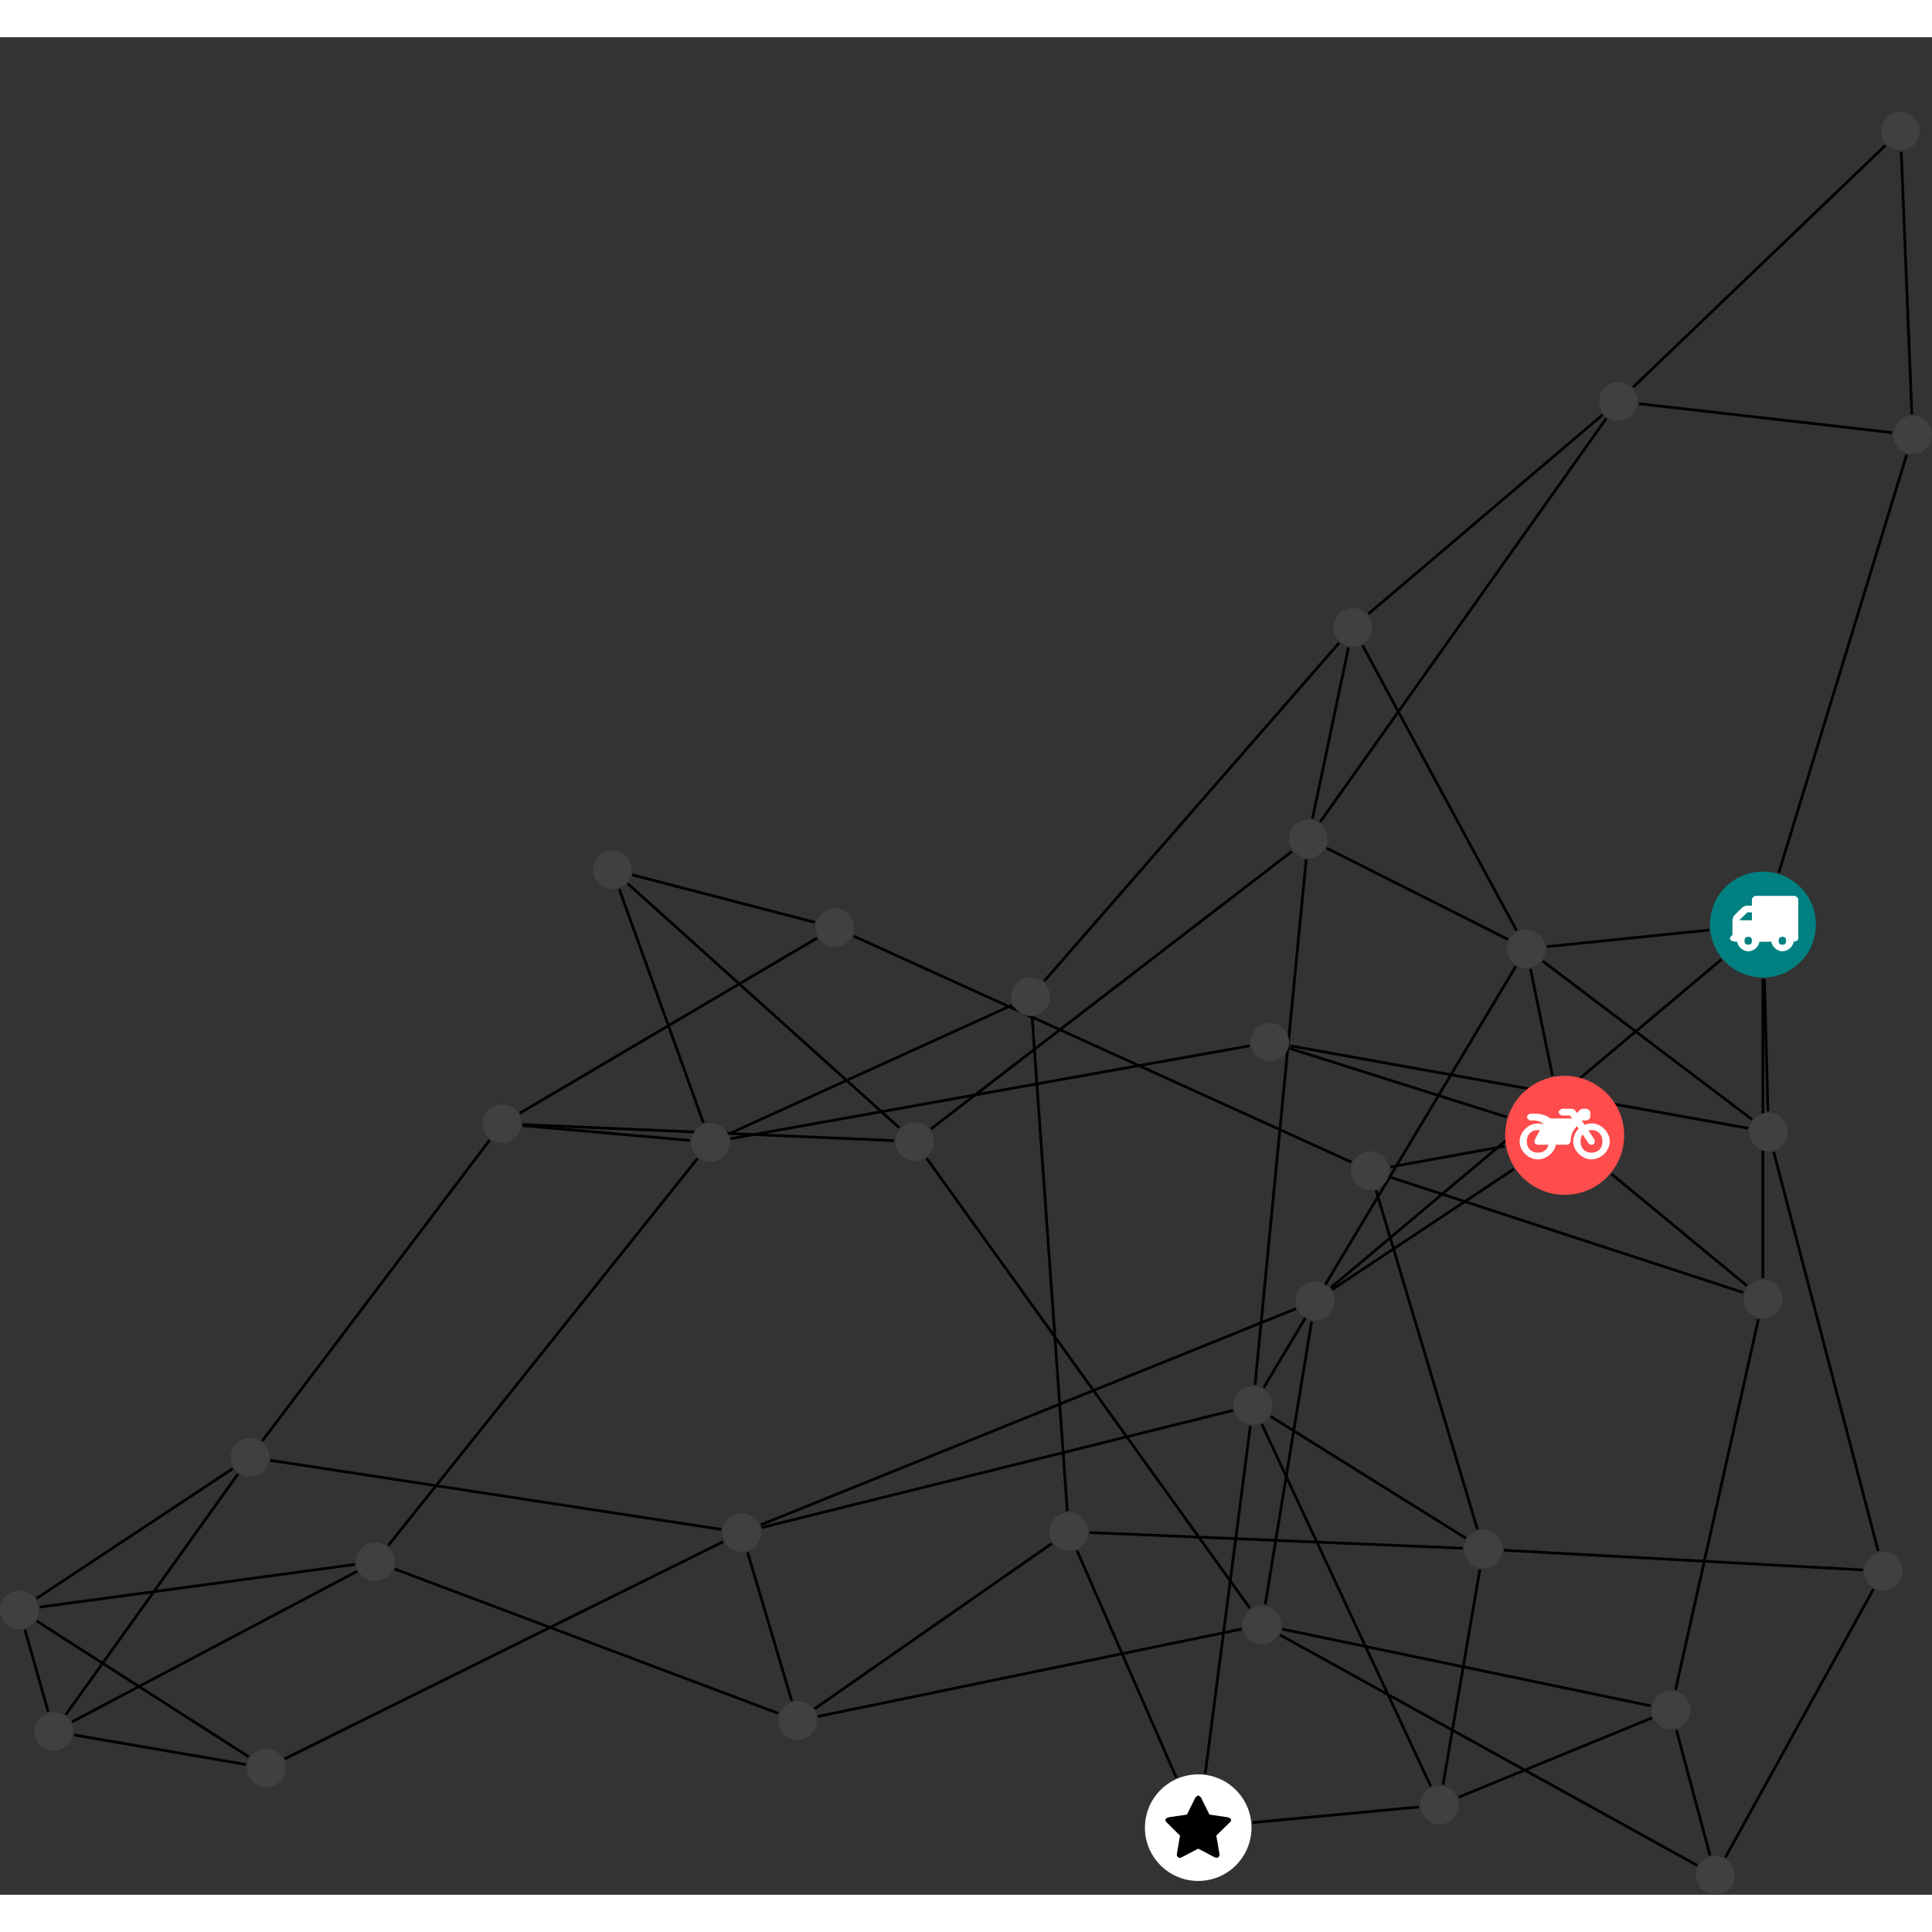<?xml version="1.0" encoding="UTF-8"?>
<svg xmlns="http://www.w3.org/2000/svg" xmlns:xlink="http://www.w3.org/1999/xlink" width="281.954pt" height="281.954pt" viewBox="0.000 -10.869 281.954 271.085" version="1.1">
<rect x="0.000" y="-10.869" width="281.954" height="271.085" fill="#333333" stroke="none"/>
<defs>
<g>
<symbol overflow="visible" id="glyph0-0">
<path style="stroke:none;" d="M 1.422 -0.75 L 1.422 -7.922 L 3.562 -7.922 L 3.562 -0.891 L 1.422 -0.891 Z M 0.625 0 L 4.531 0 L 4.531 -8.812 L 0.438 -8.812 L 0.438 0 Z M 0.625 0 "/>
</symbol>
<symbol overflow="visible" id="glyph0-1">
<path style="stroke:none;" d="M 3.375 -0.844 C 3.375 -0.453 3.234 -0.266 2.844 -0.266 C 2.469 -0.266 2.297 -0.453 2.297 -0.844 C 2.297 -1.219 2.469 -1.422 2.844 -1.422 C 3.234 -1.422 3.375 -1.219 3.375 -0.844 Z M 1.594 -3.688 L 1.594 -3.859 C 1.594 -3.875 1.578 -3.875 1.594 -3.891 L 2.688 -4.969 C 2.703 -5 2.656 -4.984 2.688 -4.984 L 3.375 -4.984 L 3.375 -3.828 L 1.594 -3.828 Z M 8.359 -0.844 C 8.359 -0.453 8.219 -0.266 7.828 -0.266 C 7.453 -0.266 7.281 -0.453 7.281 -0.844 C 7.281 -1.219 7.453 -1.422 7.828 -1.422 C 8.219 -1.422 8.359 -1.219 8.359 -0.844 Z M 10.141 -6.891 C 10.141 -7.094 9.812 -7.391 9.609 -7.391 L 3.922 -7.391 C 3.719 -7.391 3.375 -7.094 3.375 -6.891 L 3.375 -5.969 L 2.672 -5.969 C 2.469 -5.969 2.078 -5.812 1.938 -5.672 L 0.844 -4.578 C 0.531 -4.266 0.531 -3.734 0.531 -3.328 L 0.531 -1.688 C 0.516 -1.688 0.172 -1.391 0.172 -1.203 C 0.172 -0.781 0.781 -0.703 1.062 -0.703 L 1.25 -0.703 C 1.25 -0.047 2.062 0.703 2.844 0.703 C 3.641 0.703 4.453 -0.047 4.453 -0.703 L 6.234 -0.703 C 6.234 -0.047 7.047 0.703 7.828 0.703 C 8.625 0.703 9.438 -0.047 9.438 -0.703 C 9.547 -0.703 10.141 -0.781 10.141 -1.203 Z M 10.141 -6.891 "/>
</symbol>
<symbol overflow="visible" id="glyph0-2">
<path style="stroke:none;" d="M 12.969 -2.906 C 12.844 -3.984 11.859 -5.016 10.781 -5.219 C 10.234 -5.328 9.703 -5.219 9.328 -5.031 L 8.875 -5.688 L 9.609 -5.688 C 9.812 -5.688 10.141 -5.984 10.141 -6.188 L 10.141 -6.891 C 10.141 -7.094 9.812 -7.391 9.609 -7.391 L 9.047 -7.391 C 8.969 -7.391 8.734 -7.312 8.656 -7.25 L 8.188 -6.766 L 7.891 -7.203 C 7.828 -7.281 7.594 -7.391 7.484 -7.391 L 6.078 -7.391 C 5.906 -7.391 5.547 -7.125 5.516 -6.953 C 5.484 -6.734 5.828 -6.406 6.047 -6.406 L 7.188 -6.406 L 7.484 -5.969 L 4.344 -5.969 C 4.141 -6.125 3.375 -6.672 2.141 -6.672 L 1.422 -6.672 C 1.219 -6.672 0.891 -6.375 0.891 -6.188 C 0.891 -5.984 1.219 -5.688 1.422 -5.688 L 1.781 -5.688 C 2.484 -5.688 2.906 -5.516 3.281 -5.188 L 3.25 -5.141 C 3.078 -5.188 2.797 -5.25 2.5 -5.25 C 1.109 -5.25 -0.172 -4 -0.172 -2.625 C -0.172 -1.25 1.109 0 2.5 0 C 3.75 0 4.953 -1.062 5.109 -2.141 L 6.766 -2.141 C 6.969 -2.141 7.281 -2.438 7.281 -2.625 C 7.281 -3.609 7.688 -4.391 8.219 -4.844 L 8.453 -4.5 C 7.969 -4.062 7.578 -3.203 7.672 -2.359 C 7.781 -1.172 8.969 -0.094 10.141 -0.016 C 11.703 0.094 13.156 -1.344 12.969 -2.906 Z M 2.5 -0.984 C 1.516 -0.984 0.875 -1.641 0.875 -2.625 C 0.875 -3.594 1.516 -4.281 2.5 -4.281 C 2.672 -4.281 2.844 -4.234 2.781 -4.25 L 2.047 -2.891 C 2 -2.781 2 -2.469 2.047 -2.359 C 2.125 -2.25 2.375 -2.141 2.5 -2.141 L 4.031 -2.141 C 3.891 -1.453 3.344 -0.984 2.5 -0.984 Z M 10.328 -0.984 C 9.344 -0.984 8.719 -1.641 8.719 -2.625 C 8.719 -3.109 8.859 -3.469 9.031 -3.641 L 9.906 -2.328 C 9.969 -2.219 10.203 -2.141 10.328 -2.141 C 10.391 -2.141 10.594 -2.188 10.641 -2.234 C 10.812 -2.344 10.844 -2.75 10.734 -2.922 L 9.875 -4.219 C 9.859 -4.219 10.094 -4.281 10.328 -4.281 C 11.297 -4.281 11.922 -3.594 11.922 -2.625 C 11.922 -1.641 11.297 -0.984 10.328 -0.984 Z M 10.328 -0.984 "/>
</symbol>
<symbol overflow="visible" id="glyph0-3">
<path style="stroke:none;" d="M 9.438 -5.078 C 9.438 -5.25 9.078 -5.453 8.938 -5.469 L 6.266 -5.859 L 5.078 -8.266 C 5.031 -8.375 4.75 -8.641 4.625 -8.641 C 4.5 -8.641 4.234 -8.375 4.172 -8.266 L 2.984 -5.859 L 0.312 -5.469 C 0.172 -5.453 -0.172 -5.25 -0.172 -5.078 C -0.172 -4.969 -0.062 -4.781 0.016 -4.719 L 1.969 -2.797 L 1.5 -0.062 C 1.5 -0.016 1.5 0.016 1.5 0.047 C 1.5 0.203 1.75 0.453 1.906 0.453 C 1.984 0.453 2.188 0.406 2.25 0.359 L 4.625 -0.891 L 7 0.359 C 7.062 0.406 7.266 0.453 7.344 0.453 C 7.5 0.453 7.75 0.203 7.75 0.047 C 7.75 0.016 7.75 -0.016 7.734 -0.062 L 7.266 -2.797 L 9.234 -4.719 C 9.297 -4.781 9.438 -4.969 9.438 -5.078 Z M 9.438 -5.078 "/>
</symbol>
</g>
<clipPath id="clip1">
  <path d="M 253 44 L 281.953 44 L 281.953 117 L 253 117 Z M 253 44 "/>
</clipPath>
<clipPath id="clip2">
  <path d="M 239 230 L 256 230 L 256 260.215 L 239 260.215 Z M 239 230 "/>
</clipPath>
<clipPath id="clip3">
  <path d="M 246 209 L 280 209 L 280 260.215 L 246 260.215 Z M 246 209 "/>
</clipPath>
<clipPath id="clip4">
  <path d="M 181 216 L 254 216 L 254 260.215 L 181 260.215 Z M 181 216 "/>
</clipPath>
<clipPath id="clip5">
  <path d="M 271 0 L 281.953 0 L 281.953 50 L 271 50 Z M 271 0 "/>
</clipPath>
<clipPath id="clip6">
  <path d="M 233 36 L 281.953 36 L 281.953 53 L 233 53 Z M 233 36 "/>
</clipPath>
<clipPath id="clip7">
  <path d="M 247 254 L 254 254 L 254 260.215 L 247 260.215 Z M 247 254 "/>
</clipPath>
<clipPath id="clip8">
  <path d="M 276 44 L 281.953 44 L 281.953 50 L 276 50 Z M 276 44 "/>
</clipPath>
</defs>
<g id="surface1">
<path style="fill:none;stroke-width:0.399;stroke-linecap:butt;stroke-linejoin:miter;stroke:rgb(0%,0%,0%);stroke-opacity:1;stroke-miterlimit:10;" d="M -0.001 -7.93 L -0.001 -51.613 " transform="matrix(1,0,0,-1,257.278,118.629)"/>
<path style="fill:none;stroke-width:0.399;stroke-linecap:butt;stroke-linejoin:miter;stroke:rgb(0%,0%,0%);stroke-opacity:1;stroke-miterlimit:10;" d="M -6.071 -5.101 L -63.059 -52.992 " transform="matrix(1,0,0,-1,257.278,118.629)"/>
<g clip-path="url(#clip1)" clip-rule="nonzero">
<path style="fill:none;stroke-width:0.399;stroke-linecap:butt;stroke-linejoin:miter;stroke:rgb(0%,0%,0%);stroke-opacity:1;stroke-miterlimit:10;" d="M 2.32 7.582 L 20.976 68.567 " transform="matrix(1,0,0,-1,257.278,118.629)"/>
</g>
<path style="fill:none;stroke-width:0.399;stroke-linecap:butt;stroke-linejoin:miter;stroke:rgb(0%,0%,0%);stroke-opacity:1;stroke-miterlimit:10;" d="M -7.887 -0.805 L -31.52 -3.215 " transform="matrix(1,0,0,-1,257.278,118.629)"/>
<path style="fill:none;stroke-width:0.399;stroke-linecap:butt;stroke-linejoin:miter;stroke:rgb(0%,0%,0%);stroke-opacity:1;stroke-miterlimit:10;" d="M 0.214 -7.926 L 0.734 -27.246 " transform="matrix(1,0,0,-1,257.278,118.629)"/>
<path style="fill:none;stroke-width:0.399;stroke-linecap:butt;stroke-linejoin:miter;stroke:rgb(0%,0%,0%);stroke-opacity:1;stroke-miterlimit:10;" d="M -69.079 -18.07 L -37.411 -28.082 " transform="matrix(1,0,0,-1,257.278,118.629)"/>
<path style="fill:none;stroke-width:0.399;stroke-linecap:butt;stroke-linejoin:miter;stroke:rgb(0%,0%,0%);stroke-opacity:1;stroke-miterlimit:10;" d="M -74.926 -17.695 L -150.63 -31.238 " transform="matrix(1,0,0,-1,257.278,118.629)"/>
<path style="fill:none;stroke-width:0.399;stroke-linecap:butt;stroke-linejoin:miter;stroke:rgb(0%,0%,0%);stroke-opacity:1;stroke-miterlimit:10;" d="M -68.985 -17.695 L -2.153 -29.726 " transform="matrix(1,0,0,-1,257.278,118.629)"/>
<path style="fill:none;stroke-width:0.399;stroke-linecap:butt;stroke-linejoin:miter;stroke:rgb(0%,0%,0%);stroke-opacity:1;stroke-miterlimit:10;" d="M -2.329 -52.711 L -22.079 -36.414 " transform="matrix(1,0,0,-1,257.278,118.629)"/>
<path style="fill:none;stroke-width:0.399;stroke-linecap:butt;stroke-linejoin:miter;stroke:rgb(0%,0%,0%);stroke-opacity:1;stroke-miterlimit:10;" d="M -2.868 -53.695 L -54.454 -36.844 " transform="matrix(1,0,0,-1,257.278,118.629)"/>
<path style="fill:none;stroke-width:0.399;stroke-linecap:butt;stroke-linejoin:miter;stroke:rgb(0%,0%,0%);stroke-opacity:1;stroke-miterlimit:10;" d="M -0.657 -57.578 L -12.751 -111.687 " transform="matrix(1,0,0,-1,257.278,118.629)"/>
<path style="fill:none;stroke-width:0.399;stroke-linecap:butt;stroke-linejoin:miter;stroke:rgb(0%,0%,0%);stroke-opacity:1;stroke-miterlimit:10;" d="M -37.68 -32.344 L -54.352 -35.367 " transform="matrix(1,0,0,-1,257.278,118.629)"/>
<path style="fill:none;stroke-width:0.399;stroke-linecap:butt;stroke-linejoin:miter;stroke:rgb(0%,0%,0%);stroke-opacity:1;stroke-miterlimit:10;" d="M -36.34 -35.672 L -62.856 -53.266 " transform="matrix(1,0,0,-1,257.278,118.629)"/>
<path style="fill:none;stroke-width:0.399;stroke-linecap:butt;stroke-linejoin:miter;stroke:rgb(0%,0%,0%);stroke-opacity:1;stroke-miterlimit:10;" d="M -30.719 -22.055 L -33.915 -6.476 " transform="matrix(1,0,0,-1,257.278,118.629)"/>
<path style="fill:none;stroke-width:0.399;stroke-linecap:butt;stroke-linejoin:miter;stroke:rgb(0%,0%,0%);stroke-opacity:1;stroke-miterlimit:10;" d="M -56.458 -38.797 L -41.665 -88.25 " transform="matrix(1,0,0,-1,257.278,118.629)"/>
<path style="fill:none;stroke-width:0.399;stroke-linecap:butt;stroke-linejoin:miter;stroke:rgb(0%,0%,0%);stroke-opacity:1;stroke-miterlimit:10;" d="M -60.071 -34.66 L -132.688 -1.683 " transform="matrix(1,0,0,-1,257.278,118.629)"/>
<path style="fill:none;stroke-width:0.399;stroke-linecap:butt;stroke-linejoin:miter;stroke:rgb(0%,0%,0%);stroke-opacity:1;stroke-miterlimit:10;" d="M -98.286 -88.726 L -43.817 -91.016 " transform="matrix(1,0,0,-1,257.278,118.629)"/>
<path style="fill:none;stroke-width:0.399;stroke-linecap:butt;stroke-linejoin:miter;stroke:rgb(0%,0%,0%);stroke-opacity:1;stroke-miterlimit:10;" d="M -100.091 -91.367 L -85.61 -124.488 " transform="matrix(1,0,0,-1,257.278,118.629)"/>
<path style="fill:none;stroke-width:0.399;stroke-linecap:butt;stroke-linejoin:miter;stroke:rgb(0%,0%,0%);stroke-opacity:1;stroke-miterlimit:10;" d="M -101.516 -85.59 L -106.649 -13.535 " transform="matrix(1,0,0,-1,257.278,118.629)"/>
<path style="fill:none;stroke-width:0.399;stroke-linecap:butt;stroke-linejoin:miter;stroke:rgb(0%,0%,0%);stroke-opacity:1;stroke-miterlimit:10;" d="M -103.778 -90.324 L -138.399 -114.449 " transform="matrix(1,0,0,-1,257.278,118.629)"/>
<path style="fill:none;stroke-width:0.399;stroke-linecap:butt;stroke-linejoin:miter;stroke:rgb(0%,0%,0%);stroke-opacity:1;stroke-miterlimit:10;" d="M -41.309 -94.117 L -46.684 -125.519 " transform="matrix(1,0,0,-1,257.278,118.629)"/>
<path style="fill:none;stroke-width:0.399;stroke-linecap:butt;stroke-linejoin:miter;stroke:rgb(0%,0%,0%);stroke-opacity:1;stroke-miterlimit:10;" d="M -43.364 -89.547 L -71.852 -71.769 " transform="matrix(1,0,0,-1,257.278,118.629)"/>
<path style="fill:none;stroke-width:0.399;stroke-linecap:butt;stroke-linejoin:miter;stroke:rgb(0%,0%,0%);stroke-opacity:1;stroke-miterlimit:10;" d="M -37.79 -91.308 L 14.574 -94.183 " transform="matrix(1,0,0,-1,257.278,118.629)"/>
<path style="fill:none;stroke-width:0.399;stroke-linecap:butt;stroke-linejoin:miter;stroke:rgb(0%,0%,0%);stroke-opacity:1;stroke-miterlimit:10;" d="M -74.473 -131.051 L -50.196 -128.773 " transform="matrix(1,0,0,-1,257.278,118.629)"/>
<path style="fill:none;stroke-width:0.399;stroke-linecap:butt;stroke-linejoin:miter;stroke:rgb(0%,0%,0%);stroke-opacity:1;stroke-miterlimit:10;" d="M -81.387 -123.891 L -74.801 -73.164 " transform="matrix(1,0,0,-1,257.278,118.629)"/>
<path style="fill:none;stroke-width:0.399;stroke-linecap:butt;stroke-linejoin:miter;stroke:rgb(0%,0%,0%);stroke-opacity:1;stroke-miterlimit:10;" d="M -48.469 -125.758 L -73.133 -72.906 " transform="matrix(1,0,0,-1,257.278,118.629)"/>
<path style="fill:none;stroke-width:0.399;stroke-linecap:butt;stroke-linejoin:miter;stroke:rgb(0%,0%,0%);stroke-opacity:1;stroke-miterlimit:10;" d="M -44.399 -127.348 L -16.204 -115.777 " transform="matrix(1,0,0,-1,257.278,118.629)"/>
<path style="fill:none;stroke-width:0.399;stroke-linecap:butt;stroke-linejoin:miter;stroke:rgb(0%,0%,0%);stroke-opacity:1;stroke-miterlimit:10;" d="M -77.341 -70.902 L -146.11 -87.996 " transform="matrix(1,0,0,-1,257.278,118.629)"/>
<path style="fill:none;stroke-width:0.399;stroke-linecap:butt;stroke-linejoin:miter;stroke:rgb(0%,0%,0%);stroke-opacity:1;stroke-miterlimit:10;" d="M -74.118 -67.172 L -66.653 9.512 " transform="matrix(1,0,0,-1,257.278,118.629)"/>
<path style="fill:none;stroke-width:0.399;stroke-linecap:butt;stroke-linejoin:miter;stroke:rgb(0%,0%,0%);stroke-opacity:1;stroke-miterlimit:10;" d="M -72.86 -67.582 L -36.071 -6.109 " transform="matrix(1,0,0,-1,257.278,118.629)"/>
<g clip-path="url(#clip2)" clip-rule="nonzero">
<path style="fill:none;stroke-width:0.399;stroke-linecap:butt;stroke-linejoin:miter;stroke:rgb(0%,0%,0%);stroke-opacity:1;stroke-miterlimit:10;" d="M -12.626 -117.547 L -7.712 -135.855 " transform="matrix(1,0,0,-1,257.278,118.629)"/>
</g>
<path style="fill:none;stroke-width:0.399;stroke-linecap:butt;stroke-linejoin:miter;stroke:rgb(0%,0%,0%);stroke-opacity:1;stroke-miterlimit:10;" d="M -16.364 -114.019 L -70.169 -102.816 " transform="matrix(1,0,0,-1,257.278,118.629)"/>
<path style="fill:none;stroke-width:0.399;stroke-linecap:butt;stroke-linejoin:miter;stroke:rgb(0%,0%,0%);stroke-opacity:1;stroke-miterlimit:10;" d="M -165.688 6 L -126.051 -29.641 " transform="matrix(1,0,0,-1,257.278,118.629)"/>
<path style="fill:none;stroke-width:0.399;stroke-linecap:butt;stroke-linejoin:miter;stroke:rgb(0%,0%,0%);stroke-opacity:1;stroke-miterlimit:10;" d="M -166.907 5.176 L -154.622 -28.933 " transform="matrix(1,0,0,-1,257.278,118.629)"/>
<path style="fill:none;stroke-width:0.399;stroke-linecap:butt;stroke-linejoin:miter;stroke:rgb(0%,0%,0%);stroke-opacity:1;stroke-miterlimit:10;" d="M -165.008 7.258 L -138.356 0.324 " transform="matrix(1,0,0,-1,257.278,118.629)"/>
<path style="fill:none;stroke-width:0.399;stroke-linecap:butt;stroke-linejoin:miter;stroke:rgb(0%,0%,0%);stroke-opacity:1;stroke-miterlimit:10;" d="M -126.821 -31.527 L -181.001 -29.187 " transform="matrix(1,0,0,-1,257.278,118.629)"/>
<path style="fill:none;stroke-width:0.399;stroke-linecap:butt;stroke-linejoin:miter;stroke:rgb(0%,0%,0%);stroke-opacity:1;stroke-miterlimit:10;" d="M -122.048 -34.109 L -74.883 -99.75 " transform="matrix(1,0,0,-1,257.278,118.629)"/>
<path style="fill:none;stroke-width:0.399;stroke-linecap:butt;stroke-linejoin:miter;stroke:rgb(0%,0%,0%);stroke-opacity:1;stroke-miterlimit:10;" d="M -121.415 -29.82 L -68.751 10.676 " transform="matrix(1,0,0,-1,257.278,118.629)"/>
<path style="fill:none;stroke-width:0.399;stroke-linecap:butt;stroke-linejoin:miter;stroke:rgb(0%,0%,0%);stroke-opacity:1;stroke-miterlimit:10;" d="M -156.606 -31.504 L -181.008 -29.328 " transform="matrix(1,0,0,-1,257.278,118.629)"/>
<path style="fill:none;stroke-width:0.399;stroke-linecap:butt;stroke-linejoin:miter;stroke:rgb(0%,0%,0%);stroke-opacity:1;stroke-miterlimit:10;" d="M -150.852 -30.523 L -109.614 -11.773 " transform="matrix(1,0,0,-1,257.278,118.629)"/>
<path style="fill:none;stroke-width:0.399;stroke-linecap:butt;stroke-linejoin:miter;stroke:rgb(0%,0%,0%);stroke-opacity:1;stroke-miterlimit:10;" d="M -155.485 -34.129 L -200.622 -90.621 " transform="matrix(1,0,0,-1,257.278,118.629)"/>
<path style="fill:none;stroke-width:0.399;stroke-linecap:butt;stroke-linejoin:miter;stroke:rgb(0%,0%,0%);stroke-opacity:1;stroke-miterlimit:10;" d="M -181.415 -27.527 L -138.036 -1.969 " transform="matrix(1,0,0,-1,257.278,118.629)"/>
<path style="fill:none;stroke-width:0.399;stroke-linecap:butt;stroke-linejoin:miter;stroke:rgb(0%,0%,0%);stroke-opacity:1;stroke-miterlimit:10;" d="M -185.833 -31.465 L -218.981 -75.324 " transform="matrix(1,0,0,-1,257.278,118.629)"/>
<path style="fill:none;stroke-width:0.399;stroke-linecap:butt;stroke-linejoin:miter;stroke:rgb(0%,0%,0%);stroke-opacity:1;stroke-miterlimit:10;" d="M -104.883 -8.25 L -61.844 41.117 " transform="matrix(1,0,0,-1,257.278,118.629)"/>
<g clip-path="url(#clip3)" clip-rule="nonzero">
<path style="fill:none;stroke-width:0.399;stroke-linecap:butt;stroke-linejoin:miter;stroke:rgb(0%,0%,0%);stroke-opacity:1;stroke-miterlimit:10;" d="M 16.128 -96.992 L -5.473 -136.129 " transform="matrix(1,0,0,-1,257.278,118.629)"/>
</g>
<path style="fill:none;stroke-width:0.399;stroke-linecap:butt;stroke-linejoin:miter;stroke:rgb(0%,0%,0%);stroke-opacity:1;stroke-miterlimit:10;" d="M 16.824 -91.43 L 1.577 -33.184 " transform="matrix(1,0,0,-1,257.278,118.629)"/>
<g clip-path="url(#clip4)" clip-rule="nonzero">
<path style="fill:none;stroke-width:0.399;stroke-linecap:butt;stroke-linejoin:miter;stroke:rgb(0%,0%,0%);stroke-opacity:1;stroke-miterlimit:10;" d="M -9.571 -137.312 L -70.481 -103.66 " transform="matrix(1,0,0,-1,257.278,118.629)"/>
</g>
<path style="fill:none;stroke-width:0.399;stroke-linecap:butt;stroke-linejoin:miter;stroke:rgb(0%,0%,0%);stroke-opacity:1;stroke-miterlimit:10;" d="M -65.86 -57.91 L -72.633 -99.223 " transform="matrix(1,0,0,-1,257.278,118.629)"/>
<path style="fill:none;stroke-width:0.399;stroke-linecap:butt;stroke-linejoin:miter;stroke:rgb(0%,0%,0%);stroke-opacity:1;stroke-miterlimit:10;" d="M -68.169 -56.062 L -146.239 -87.594 " transform="matrix(1,0,0,-1,257.278,118.629)"/>
<path style="fill:none;stroke-width:0.399;stroke-linecap:butt;stroke-linejoin:miter;stroke:rgb(0%,0%,0%);stroke-opacity:1;stroke-miterlimit:10;" d="M -76.079 -102.808 L -137.919 -115.566 " transform="matrix(1,0,0,-1,257.278,118.629)"/>
<path style="fill:none;stroke-width:0.399;stroke-linecap:butt;stroke-linejoin:miter;stroke:rgb(0%,0%,0%);stroke-opacity:1;stroke-miterlimit:10;" d="M -148.176 -91.617 L -141.735 -113.281 " transform="matrix(1,0,0,-1,257.278,118.629)"/>
<path style="fill:none;stroke-width:0.399;stroke-linecap:butt;stroke-linejoin:miter;stroke:rgb(0%,0%,0%);stroke-opacity:1;stroke-miterlimit:10;" d="M -151.743 -90.062 L -215.719 -121.75 " transform="matrix(1,0,0,-1,257.278,118.629)"/>
<path style="fill:none;stroke-width:0.399;stroke-linecap:butt;stroke-linejoin:miter;stroke:rgb(0%,0%,0%);stroke-opacity:1;stroke-miterlimit:10;" d="M -152.02 -88.266 L -217.817 -78.187 " transform="matrix(1,0,0,-1,257.278,118.629)"/>
<path style="fill:none;stroke-width:0.399;stroke-linecap:butt;stroke-linejoin:miter;stroke:rgb(0%,0%,0%);stroke-opacity:1;stroke-miterlimit:10;" d="M -143.7 -115.109 L -199.68 -94.043 " transform="matrix(1,0,0,-1,257.278,118.629)"/>
<path style="fill:none;stroke-width:0.399;stroke-linecap:butt;stroke-linejoin:miter;stroke:rgb(0%,0%,0%);stroke-opacity:1;stroke-miterlimit:10;" d="M -220.965 -121.461 L -251.923 -101.637 " transform="matrix(1,0,0,-1,257.278,118.629)"/>
<path style="fill:none;stroke-width:0.399;stroke-linecap:butt;stroke-linejoin:miter;stroke:rgb(0%,0%,0%);stroke-opacity:1;stroke-miterlimit:10;" d="M -221.399 -122.578 L -246.45 -118.266 " transform="matrix(1,0,0,-1,257.278,118.629)"/>
<path style="fill:none;stroke-width:0.399;stroke-linecap:butt;stroke-linejoin:miter;stroke:rgb(0%,0%,0%);stroke-opacity:1;stroke-miterlimit:10;" d="M -253.637 -102.914 L -250.251 -114.851 " transform="matrix(1,0,0,-1,257.278,118.629)"/>
<path style="fill:none;stroke-width:0.399;stroke-linecap:butt;stroke-linejoin:miter;stroke:rgb(0%,0%,0%);stroke-opacity:1;stroke-miterlimit:10;" d="M -251.473 -99.605 L -205.497 -93.383 " transform="matrix(1,0,0,-1,257.278,118.629)"/>
<path style="fill:none;stroke-width:0.399;stroke-linecap:butt;stroke-linejoin:miter;stroke:rgb(0%,0%,0%);stroke-opacity:1;stroke-miterlimit:10;" d="M -251.946 -98.344 L -223.317 -79.394 " transform="matrix(1,0,0,-1,257.278,118.629)"/>
<path style="fill:none;stroke-width:0.399;stroke-linecap:butt;stroke-linejoin:miter;stroke:rgb(0%,0%,0%);stroke-opacity:1;stroke-miterlimit:10;" d="M -246.755 -116.348 L -205.173 -94.387 " transform="matrix(1,0,0,-1,257.278,118.629)"/>
<path style="fill:none;stroke-width:0.399;stroke-linecap:butt;stroke-linejoin:miter;stroke:rgb(0%,0%,0%);stroke-opacity:1;stroke-miterlimit:10;" d="M -247.669 -115.301 L -222.555 -80.183 " transform="matrix(1,0,0,-1,257.278,118.629)"/>
<g clip-path="url(#clip5)" clip-rule="nonzero">
<path style="fill:none;stroke-width:0.399;stroke-linecap:butt;stroke-linejoin:miter;stroke:rgb(0%,0%,0%);stroke-opacity:1;stroke-miterlimit:10;" d="M 20.187 112.797 L 21.738 74.469 " transform="matrix(1,0,0,-1,257.278,118.629)"/>
</g>
<path style="fill:none;stroke-width:0.399;stroke-linecap:butt;stroke-linejoin:miter;stroke:rgb(0%,0%,0%);stroke-opacity:1;stroke-miterlimit:10;" d="M 17.886 113.723 L -18.919 78.445 " transform="matrix(1,0,0,-1,257.278,118.629)"/>
<g clip-path="url(#clip6)" clip-rule="nonzero">
<path style="fill:none;stroke-width:0.399;stroke-linecap:butt;stroke-linejoin:miter;stroke:rgb(0%,0%,0%);stroke-opacity:1;stroke-miterlimit:10;" d="M 18.859 71.797 L -18.098 76.016 " transform="matrix(1,0,0,-1,257.278,118.629)"/>
</g>
<path style="fill:none;stroke-width:0.399;stroke-linecap:butt;stroke-linejoin:miter;stroke:rgb(0%,0%,0%);stroke-opacity:1;stroke-miterlimit:10;" d="M -23.395 74.402 L -57.563 45.348 " transform="matrix(1,0,0,-1,257.278,118.629)"/>
<path style="fill:none;stroke-width:0.399;stroke-linecap:butt;stroke-linejoin:miter;stroke:rgb(0%,0%,0%);stroke-opacity:1;stroke-miterlimit:10;" d="M -22.84 73.895 L -64.614 14.977 " transform="matrix(1,0,0,-1,257.278,118.629)"/>
<path style="fill:none;stroke-width:0.399;stroke-linecap:butt;stroke-linejoin:miter;stroke:rgb(0%,0%,0%);stroke-opacity:1;stroke-miterlimit:10;" d="M -60.481 40.438 L -65.739 15.469 " transform="matrix(1,0,0,-1,257.278,118.629)"/>
<path style="fill:none;stroke-width:0.399;stroke-linecap:butt;stroke-linejoin:miter;stroke:rgb(0%,0%,0%);stroke-opacity:1;stroke-miterlimit:10;" d="M -58.426 40.738 L -35.958 -0.863 " transform="matrix(1,0,0,-1,257.278,118.629)"/>
<path style="fill:none;stroke-width:0.399;stroke-linecap:butt;stroke-linejoin:miter;stroke:rgb(0%,0%,0%);stroke-opacity:1;stroke-miterlimit:10;" d="M -63.665 11.16 L -37.215 -2.16 " transform="matrix(1,0,0,-1,257.278,118.629)"/>
<path style="fill:none;stroke-width:0.399;stroke-linecap:butt;stroke-linejoin:miter;stroke:rgb(0%,0%,0%);stroke-opacity:1;stroke-miterlimit:10;" d="M -32.118 -5.34 L -1.591 -28.441 " transform="matrix(1,0,0,-1,257.278,118.629)"/>
<path style=" stroke:none;fill-rule:nonzero;fill:rgb(0%,50%,50%);fill-opacity:1;" d="M 265.008 118.629 C 265.008 114.359 261.547 110.898 257.277 110.898 C 253.008 110.898 249.551 114.359 249.551 118.629 C 249.551 122.898 253.008 126.359 257.277 126.359 C 261.547 126.359 265.008 122.898 265.008 118.629 Z M 265.008 118.629 "/>
<g style="fill:rgb(100%,100%,100%);fill-opacity:1;">
  <use xlink:href="#glyph0-1" x="252.296" y="121.832"/>
</g>
<path style=" stroke:none;fill-rule:nonzero;fill:rgb(25%,25%,25%);fill-opacity:1;" d="M 188.141 135.789 C 188.141 134.234 186.879 132.973 185.324 132.973 C 183.77 132.973 182.508 134.234 182.508 135.789 C 182.508 137.348 183.77 138.609 185.324 138.609 C 186.879 138.609 188.141 137.348 188.141 135.789 Z M 188.141 135.789 "/>
<path style=" stroke:none;fill-rule:nonzero;fill:rgb(25%,25%,25%);fill-opacity:1;" d="M 260.098 173.262 C 260.098 171.703 258.836 170.441 257.277 170.441 C 255.723 170.441 254.461 171.703 254.461 173.262 C 254.461 174.816 255.723 176.078 257.277 176.078 C 258.836 176.078 260.098 174.816 260.098 173.262 Z M 260.098 173.262 "/>
<path style=" stroke:none;fill-rule:nonzero;fill:rgb(100%,29.999%,29.999%);fill-opacity:1;" d="M 237.031 149.387 C 237.031 144.59 233.141 140.703 228.344 140.703 C 223.547 140.703 219.656 144.59 219.656 149.387 C 219.656 154.188 223.547 158.074 228.344 158.074 C 233.141 158.074 237.031 154.188 237.031 149.387 Z M 237.031 149.387 "/>
<g style="fill:rgb(100%,100%,100%);fill-opacity:1;">
  <use xlink:href="#glyph0-2" x="221.942" y="152.9"/>
</g>
<path style=" stroke:none;fill-rule:nonzero;fill:rgb(25%,25%,25%);fill-opacity:1;" d="M 202.773 154.535 C 202.773 152.98 201.512 151.719 199.957 151.719 C 198.402 151.719 197.141 152.98 197.141 154.535 C 197.141 156.09 198.402 157.352 199.957 157.352 C 201.512 157.352 202.773 156.09 202.773 154.535 Z M 202.773 154.535 "/>
<path style=" stroke:none;fill-rule:nonzero;fill:rgb(25%,25%,25%);fill-opacity:1;" d="M 158.797 207.227 C 158.797 205.672 157.535 204.41 155.977 204.41 C 154.422 204.41 153.16 205.672 153.16 207.227 C 153.16 208.785 154.422 210.047 155.977 210.047 C 157.535 210.047 158.797 208.785 158.797 207.227 Z M 158.797 207.227 "/>
<path style=" stroke:none;fill-rule:nonzero;fill:rgb(25%,25%,25%);fill-opacity:1;" d="M 219.293 209.77 C 219.293 208.215 218.031 206.953 216.477 206.953 C 214.918 206.953 213.656 208.215 213.656 209.77 C 213.656 211.328 214.918 212.59 216.477 212.59 C 218.031 212.59 219.293 211.328 219.293 209.77 Z M 219.293 209.77 "/>
<path style=" stroke:none;fill-rule:nonzero;fill:rgb(100%,100%,100%);fill-opacity:1;" d="M 182.641 250.426 C 182.641 246.129 179.16 242.648 174.863 242.648 C 170.57 242.648 167.09 246.129 167.09 250.426 C 167.09 254.719 170.57 258.199 174.863 258.199 C 179.16 258.199 182.641 254.719 182.641 250.426 Z M 182.641 250.426 "/>
<g style="fill:rgb(0%,0%,0%);fill-opacity:1;">
  <use xlink:href="#glyph0-3" x="170.241" y="254.375"/>
</g>
<path style=" stroke:none;fill-rule:nonzero;fill:rgb(25%,25%,25%);fill-opacity:1;" d="M 212.902 247.117 C 212.902 245.562 211.641 244.301 210.086 244.301 C 208.531 244.301 207.27 245.562 207.27 247.117 C 207.27 248.676 208.531 249.938 210.086 249.938 C 211.641 249.938 212.902 248.676 212.902 247.117 Z M 212.902 247.117 "/>
<path style=" stroke:none;fill-rule:nonzero;fill:rgb(25%,25%,25%);fill-opacity:1;" d="M 185.688 188.801 C 185.688 187.246 184.426 185.984 182.867 185.984 C 181.312 185.984 180.051 187.246 180.051 188.801 C 180.051 190.355 181.312 191.617 182.867 191.617 C 184.426 191.617 185.688 190.355 185.688 188.801 Z M 185.688 188.801 "/>
<path style=" stroke:none;fill-rule:nonzero;fill:rgb(25%,25%,25%);fill-opacity:1;" d="M 246.688 233.262 C 246.688 231.703 245.426 230.441 243.867 230.441 C 242.312 230.441 241.051 231.703 241.051 233.262 C 241.051 234.816 242.312 236.078 243.867 236.078 C 245.426 236.078 246.688 234.816 246.688 233.262 Z M 246.688 233.262 "/>
<path style=" stroke:none;fill-rule:nonzero;fill:rgb(25%,25%,25%);fill-opacity:1;" d="M 92.168 110.613 C 92.168 109.055 90.906 107.797 89.348 107.797 C 87.793 107.797 86.531 109.055 86.531 110.613 C 86.531 112.168 87.793 113.43 89.348 113.43 C 90.906 113.43 92.168 112.168 92.168 110.613 Z M 92.168 110.613 "/>
<path style=" stroke:none;fill-rule:nonzero;fill:rgb(25%,25%,25%);fill-opacity:1;" d="M 136.289 150.285 C 136.289 148.73 135.027 147.469 133.473 147.469 C 131.914 147.469 130.652 148.73 130.652 150.285 C 130.652 151.844 131.914 153.105 133.473 153.105 C 135.027 153.105 136.289 151.844 136.289 150.285 Z M 136.289 150.285 "/>
<path style=" stroke:none;fill-rule:nonzero;fill:rgb(25%,25%,25%);fill-opacity:1;" d="M 106.496 150.398 C 106.496 148.844 105.234 147.582 103.68 147.582 C 102.121 147.582 100.859 148.844 100.859 150.398 C 100.859 151.957 102.121 153.219 103.68 153.219 C 105.234 153.219 106.496 151.957 106.496 150.398 Z M 106.496 150.398 "/>
<path style=" stroke:none;fill-rule:nonzero;fill:rgb(25%,25%,25%);fill-opacity:1;" d="M 76.086 147.688 C 76.086 146.129 74.824 144.867 73.266 144.867 C 71.711 144.867 70.449 146.129 70.449 147.688 C 70.449 149.242 71.711 150.504 73.266 150.504 C 74.824 150.504 76.086 149.242 76.086 147.688 Z M 76.086 147.688 "/>
<path style=" stroke:none;fill-rule:nonzero;fill:rgb(25%,25%,25%);fill-opacity:1;" d="M 124.66 119.066 C 124.66 117.508 123.398 116.246 121.844 116.246 C 120.289 116.246 119.027 117.508 119.027 119.066 C 119.027 120.621 120.289 121.883 121.844 121.883 C 123.398 121.883 124.66 120.621 124.66 119.066 Z M 124.66 119.066 "/>
<path style=" stroke:none;fill-rule:nonzero;fill:rgb(25%,25%,25%);fill-opacity:1;" d="M 153.23 129.152 C 153.23 127.598 151.969 126.336 150.414 126.336 C 148.859 126.336 147.598 127.598 147.598 129.152 C 147.598 130.711 148.859 131.973 150.414 131.973 C 151.969 131.973 153.23 130.711 153.23 129.152 Z M 153.23 129.152 "/>
<path style=" stroke:none;fill-rule:nonzero;fill:rgb(25%,25%,25%);fill-opacity:1;" d="M 277.684 212.98 C 277.684 211.422 276.422 210.16 274.863 210.16 C 273.309 210.16 272.047 211.422 272.047 212.98 C 272.047 214.535 273.309 215.797 274.863 215.797 C 276.422 215.797 277.684 214.535 277.684 212.98 Z M 277.684 212.98 "/>
<g clip-path="url(#clip7)" clip-rule="nonzero">
<path style=" stroke:none;fill-rule:nonzero;fill:rgb(25%,25%,25%);fill-opacity:1;" d="M 253.164 257.398 C 253.164 255.84 251.902 254.578 250.348 254.578 C 248.789 254.578 247.527 255.84 247.527 257.398 C 247.527 258.953 248.789 260.215 250.348 260.215 C 251.902 260.215 253.164 258.953 253.164 257.398 Z M 253.164 257.398 "/>
</g>
<path style=" stroke:none;fill-rule:nonzero;fill:rgb(25%,25%,25%);fill-opacity:1;" d="M 194.727 173.559 C 194.727 172.004 193.465 170.742 191.906 170.742 C 190.352 170.742 189.09 172.004 189.09 173.559 C 189.09 175.117 190.352 176.379 191.906 176.379 C 193.465 176.379 194.727 175.117 194.727 173.559 Z M 194.727 173.559 "/>
<path style=" stroke:none;fill-rule:nonzero;fill:rgb(25%,25%,25%);fill-opacity:1;" d="M 186.977 220.828 C 186.977 219.27 185.715 218.008 184.156 218.008 C 182.602 218.008 181.34 219.27 181.34 220.828 C 181.34 222.383 182.602 223.645 184.156 223.645 C 185.715 223.645 186.977 222.383 186.977 220.828 Z M 186.977 220.828 "/>
<path style=" stroke:none;fill-rule:nonzero;fill:rgb(25%,25%,25%);fill-opacity:1;" d="M 111.059 207.352 C 111.059 205.793 109.797 204.531 108.242 204.531 C 106.684 204.531 105.422 205.793 105.422 207.352 C 105.422 208.906 106.684 210.168 108.242 210.168 C 109.797 210.168 111.059 208.906 111.059 207.352 Z M 111.059 207.352 "/>
<path style=" stroke:none;fill-rule:nonzero;fill:rgb(25%,25%,25%);fill-opacity:1;" d="M 119.223 234.801 C 119.223 233.246 117.961 231.984 116.402 231.984 C 114.848 231.984 113.586 233.246 113.586 234.801 C 113.586 236.359 114.848 237.621 116.402 237.621 C 117.961 237.621 119.223 236.359 119.223 234.801 Z M 119.223 234.801 "/>
<path style=" stroke:none;fill-rule:nonzero;fill:rgb(25%,25%,25%);fill-opacity:1;" d="M 41.676 241.715 C 41.676 240.16 40.414 238.898 38.855 238.898 C 37.301 238.898 36.039 240.16 36.039 241.715 C 36.039 243.27 37.301 244.531 38.855 244.531 C 40.414 244.531 41.676 243.27 41.676 241.715 Z M 41.676 241.715 "/>
<path style=" stroke:none;fill-rule:nonzero;fill:rgb(25%,25%,25%);fill-opacity:1;" d="M 5.637 218.637 C 5.637 217.082 4.375 215.82 2.816 215.82 C 1.262 215.82 0 217.082 0 218.637 C 0 220.195 1.262 221.457 2.816 221.457 C 4.375 221.457 5.637 220.195 5.637 218.637 Z M 5.637 218.637 "/>
<path style=" stroke:none;fill-rule:nonzero;fill:rgb(25%,25%,25%);fill-opacity:1;" d="M 10.676 236.383 C 10.676 234.828 9.414 233.566 7.855 233.566 C 6.301 233.566 5.039 234.828 5.039 236.383 C 5.039 237.938 6.301 239.199 7.855 239.199 C 9.414 239.199 10.676 237.938 10.676 236.383 Z M 10.676 236.383 "/>
<path style=" stroke:none;fill-rule:nonzero;fill:rgb(25%,25%,25%);fill-opacity:1;" d="M 57.594 211.605 C 57.594 210.051 56.332 208.789 54.773 208.789 C 53.219 208.789 51.957 210.051 51.957 211.605 C 51.957 213.164 53.219 214.426 54.773 214.426 C 56.332 214.426 57.594 213.164 57.594 211.605 Z M 57.594 211.605 "/>
<path style=" stroke:none;fill-rule:nonzero;fill:rgb(25%,25%,25%);fill-opacity:1;" d="M 39.297 196.359 C 39.297 194.801 38.035 193.539 36.48 193.539 C 34.922 193.539 33.66 194.801 33.66 196.359 C 33.66 197.914 34.922 199.176 36.48 199.176 C 38.035 199.176 39.297 197.914 39.297 196.359 Z M 39.297 196.359 "/>
<path style=" stroke:none;fill-rule:nonzero;fill:rgb(25%,25%,25%);fill-opacity:1;" d="M 280.16 2.816 C 280.16 1.262 278.898 0 277.344 0 C 275.785 0 274.523 1.262 274.523 2.816 C 274.523 4.375 275.785 5.637 277.344 5.637 C 278.898 5.637 280.16 4.375 280.16 2.816 Z M 280.16 2.816 "/>
<g clip-path="url(#clip8)" clip-rule="nonzero">
<path style=" stroke:none;fill-rule:nonzero;fill:rgb(25%,25%,25%);fill-opacity:1;" d="M 281.953 47.176 C 281.953 45.621 280.691 44.359 279.137 44.359 C 277.578 44.359 276.316 45.621 276.316 47.176 C 276.316 48.73 277.578 49.992 279.137 49.992 C 280.691 49.992 281.953 48.73 281.953 47.176 Z M 281.953 47.176 "/>
</g>
<path style=" stroke:none;fill-rule:nonzero;fill:rgb(25%,25%,25%);fill-opacity:1;" d="M 239 42.273 C 239 40.715 237.738 39.453 236.18 39.453 C 234.625 39.453 233.363 40.715 233.363 42.273 C 233.363 43.828 234.625 45.09 236.18 45.09 C 237.738 45.09 239 43.828 239 42.273 Z M 239 42.273 "/>
<path style=" stroke:none;fill-rule:nonzero;fill:rgb(25%,25%,25%);fill-opacity:1;" d="M 200.234 75.238 C 200.234 73.68 198.973 72.422 197.418 72.422 C 195.863 72.422 194.602 73.68 194.602 75.238 C 194.602 76.793 195.863 78.055 197.418 78.055 C 198.973 78.055 200.234 76.793 200.234 75.238 Z M 200.234 75.238 "/>
<path style=" stroke:none;fill-rule:nonzero;fill:rgb(25%,25%,25%);fill-opacity:1;" d="M 193.734 106.113 C 193.734 104.555 192.473 103.297 190.918 103.297 C 189.363 103.297 188.102 104.555 188.102 106.113 C 188.102 107.668 189.363 108.93 190.918 108.93 C 192.473 108.93 193.734 107.668 193.734 106.113 Z M 193.734 106.113 "/>
<path style=" stroke:none;fill-rule:nonzero;fill:rgb(25%,25%,25%);fill-opacity:1;" d="M 225.574 122.148 C 225.574 120.59 224.312 119.328 222.758 119.328 C 221.199 119.328 219.938 120.59 219.938 122.148 C 219.938 123.703 221.199 124.965 222.758 124.965 C 224.312 124.965 225.574 123.703 225.574 122.148 Z M 225.574 122.148 "/>
<path style=" stroke:none;fill-rule:nonzero;fill:rgb(25%,25%,25%);fill-opacity:1;" d="M 260.91 148.891 C 260.91 147.336 259.648 146.074 258.094 146.074 C 256.535 146.074 255.273 147.336 255.273 148.891 C 255.273 150.449 256.535 151.711 258.094 151.711 C 259.648 151.711 260.91 150.449 260.91 148.891 Z M 260.91 148.891 "/>
</g>
</svg>
